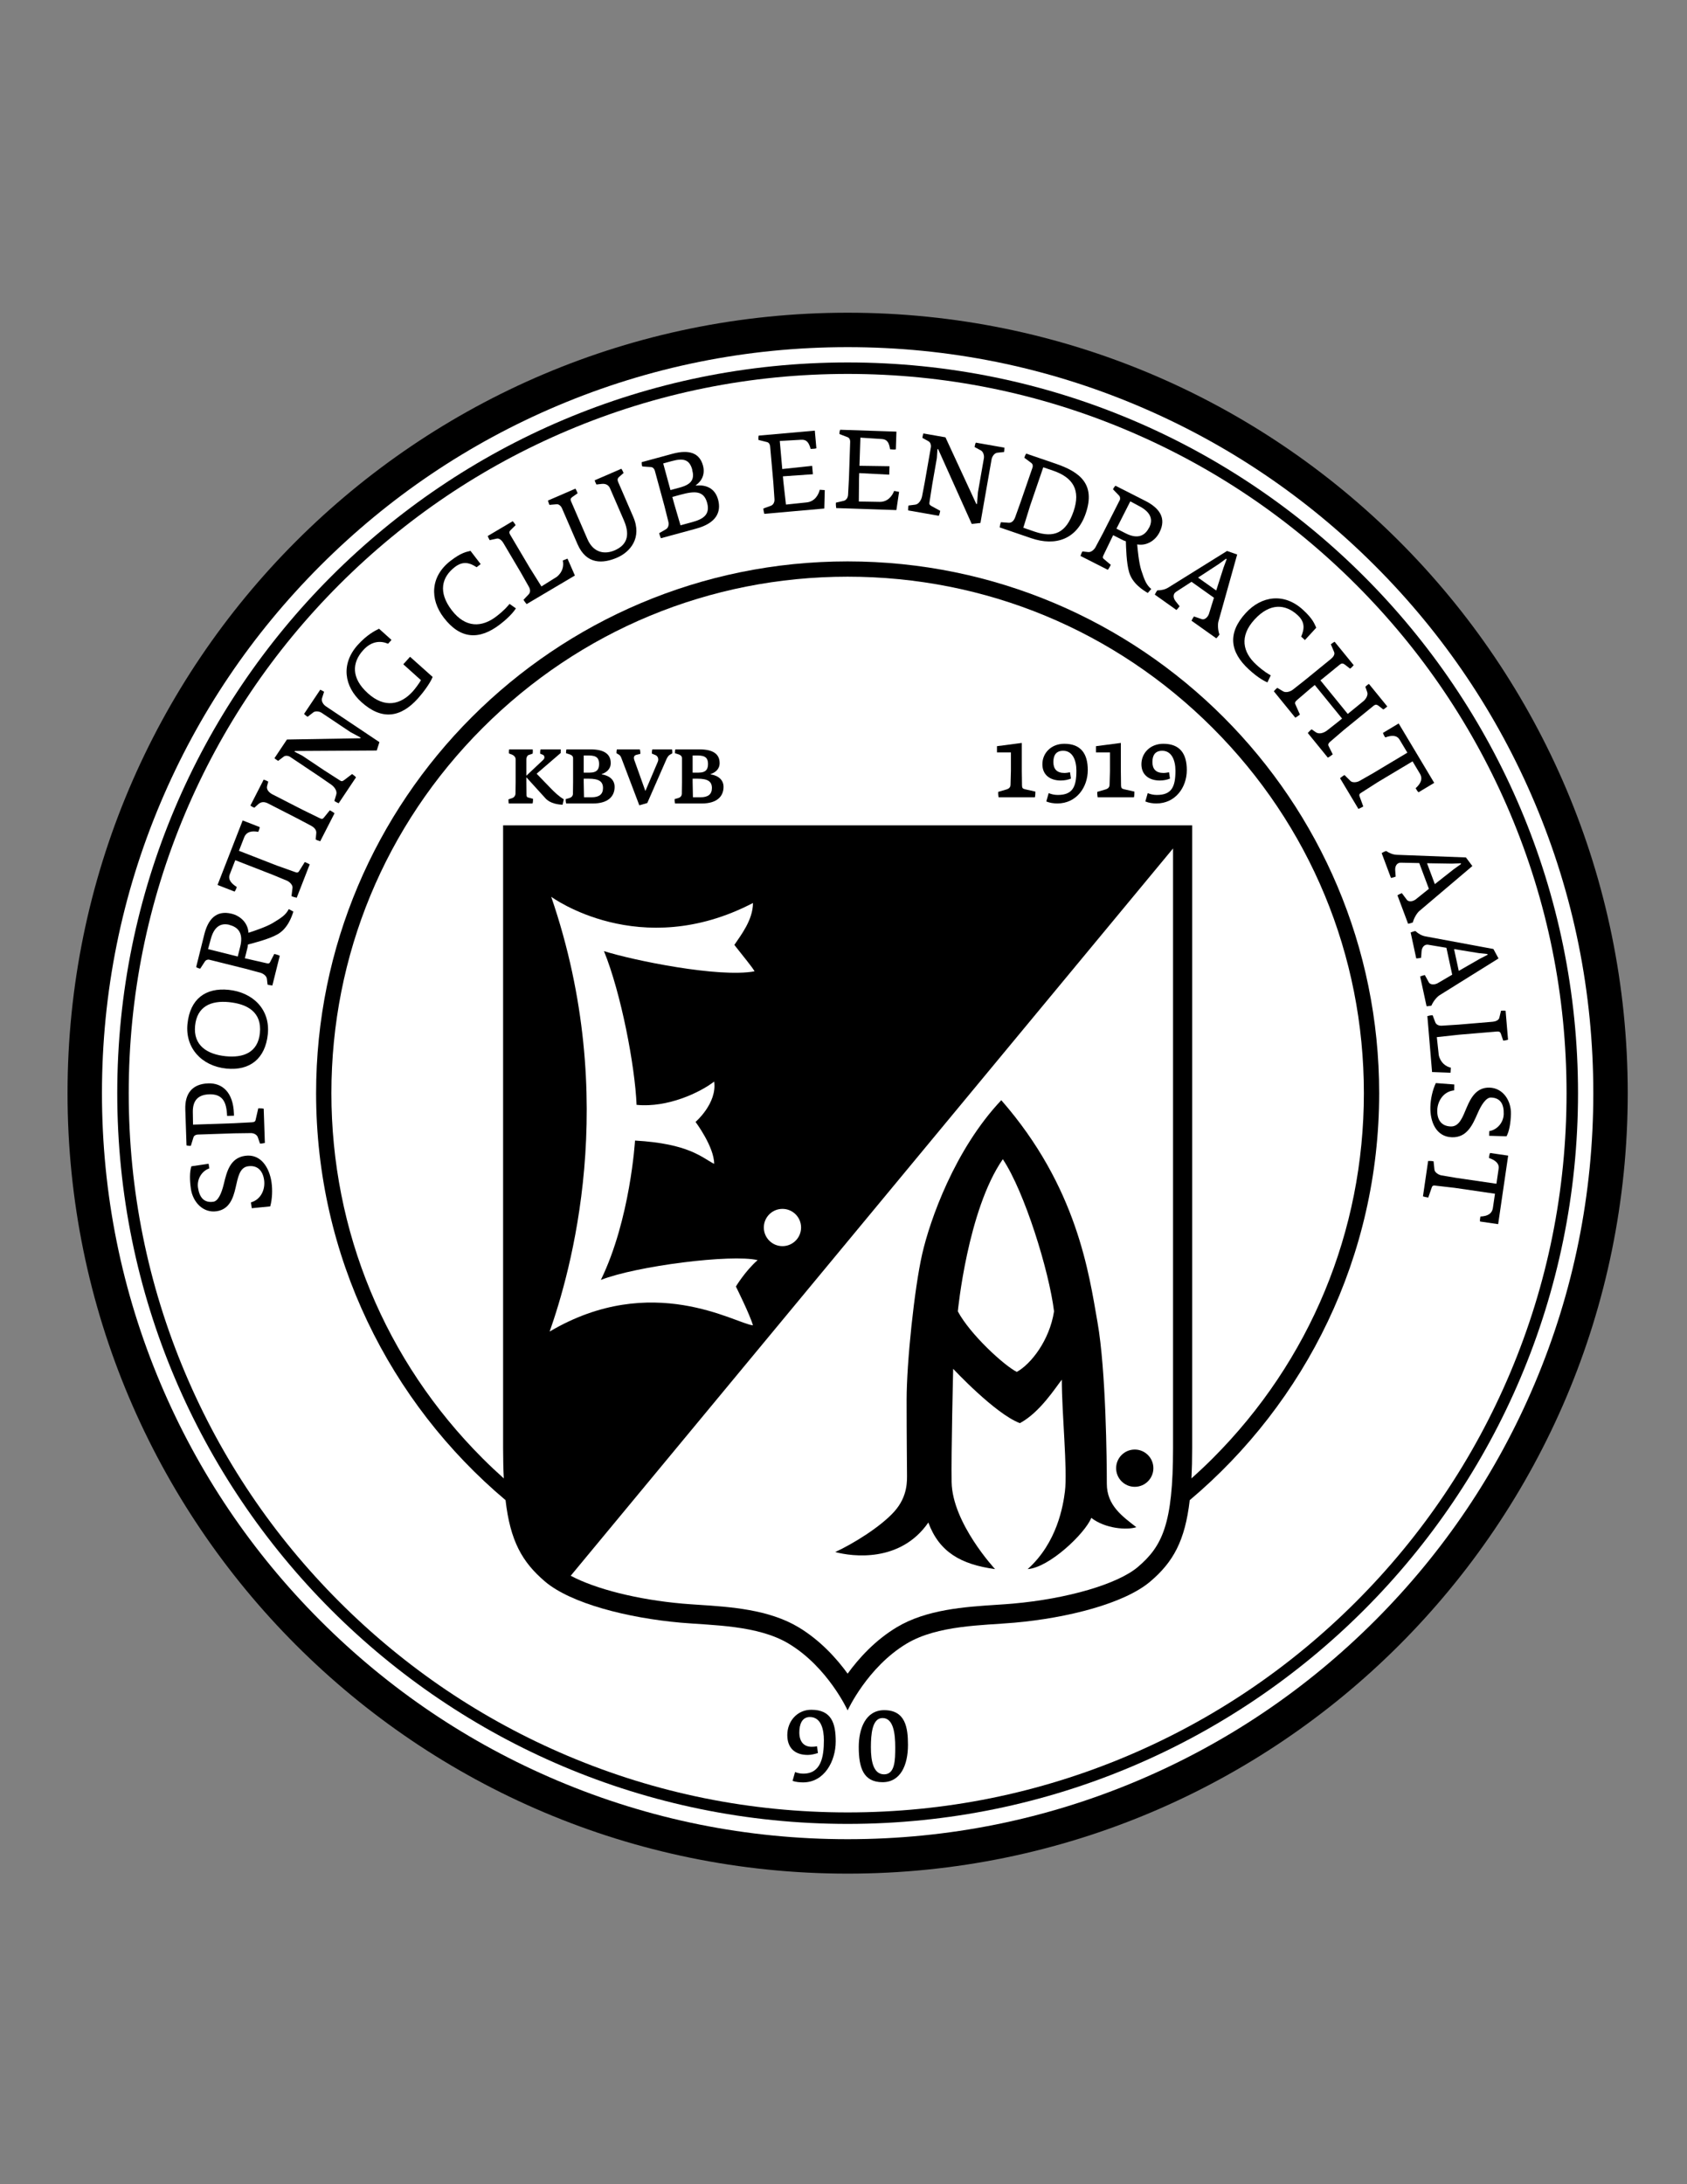<?xml version="1.0" encoding="iso-8859-1"?>
<!-- Generator: Adobe Illustrator 24.0.1, SVG Export Plug-In . SVG Version: 6.00 Build 0)  -->
<svg version="1.1" id="Layer_1" xmlns="http://www.w3.org/2000/svg" xmlns:xlink="http://www.w3.org/1999/xlink" x="0px" y="0px"
	 viewBox="0 0 612 792" style="enable-background:new 0 0 612 792;" xml:space="preserve">
<rect x="0" y="0" width="612" height="792" fill="#808080" stroke="none"/>
<path d="M307.501,113.39C151.204,113.39,24.5,240.094,24.5,396.391c0,156.298,126.704,282.999,283.001,282.999
	c156.298,0,282.999-126.701,282.999-282.999C590.5,240.094,463.799,113.39,307.501,113.39"/>
<path style="fill:#FFFFFF;" d="M307.501,125.876c36.524,0,71.952,7.15,105.293,21.254c32.211,13.624,61.141,33.132,85.989,57.978
	c24.85,24.847,44.355,53.779,57.981,85.989c14.101,33.344,21.249,68.767,21.249,105.294c0,36.524-7.148,71.949-21.249,105.292
	c-13.626,32.211-33.132,61.143-57.981,85.989c-24.849,24.846-53.778,44.354-85.989,57.977
	c-33.341,14.104-68.768,21.252-105.293,21.252s-71.949-7.148-105.292-21.252c-32.213-13.624-61.143-33.132-85.99-57.977
	c-24.849-24.847-44.354-53.778-57.979-85.989c-14.103-33.343-21.253-68.768-21.253-105.292c0-36.527,7.15-71.951,21.253-105.294
	c13.625-32.21,33.13-61.142,57.979-85.989c24.848-24.846,53.777-44.354,85.99-57.978
	C235.552,133.027,270.977,125.876,307.501,125.876"/>
<path d="M307.5,131.425c-146.337,0-264.965,118.63-264.965,264.966c0,146.334,118.628,264.964,264.965,264.964
	c146.338,0,264.965-118.63,264.965-264.964C572.465,250.055,453.838,131.425,307.5,131.425"/>
<path style="fill:#FFFFFF;" d="M307.5,135.586c35.21,0,69.364,6.893,101.514,20.494c31.057,13.133,58.949,31.941,82.902,55.893
	c23.955,23.953,42.76,51.848,55.897,82.902c13.597,32.149,20.491,66.304,20.491,101.515c0,35.21-6.895,69.365-20.491,101.515
	c-13.137,31.057-31.941,58.951-55.897,82.901c-23.953,23.951-51.846,42.758-82.902,55.894
	c-32.149,13.595-66.304,20.492-101.514,20.492s-69.365-6.897-101.514-20.492c-31.058-13.137-58.949-31.943-82.903-55.894
	c-23.952-23.95-42.757-51.845-55.893-82.901c-13.6-32.149-20.493-66.305-20.493-101.515c0-35.211,6.894-69.365,20.493-101.515
	c13.136-31.054,31.94-58.949,55.893-82.902c23.954-23.951,51.846-42.76,82.903-55.893C238.135,142.48,272.29,135.586,307.5,135.586"
	/>
<path d="M500.327,396.388c0-106.495-86.329-192.825-192.827-192.825c-106.497,0-192.827,86.331-192.827,192.825
	c0,59.225,26.708,112.203,68.727,147.575c1.702,14.79,6.02,22.457,14.313,29.504c9.408,7.999,30.121,13.235,49.263,14.923
	c11.343,1.003,27.869,0.844,39.133,7.598c14.254,8.558,21.392,24.212,21.392,24.212s7.138-15.654,21.392-24.212
	c11.264-6.754,27.79-6.595,39.133-7.598c19.142-1.688,39.854-6.924,49.263-14.923c8.293-7.047,12.611-14.714,14.314-29.503
	C473.619,508.591,500.327,455.612,500.327,396.388z"/>
<path style="fill:#FFFFFF;" d="M432.233,536.082c0.17-3.357,0.254-7.013,0.254-11.034V299.281H182.513v225.767
	c0,4.021,0.083,7.676,0.254,11.032c-2.618-2.344-5.187-4.76-7.691-7.264c-35.374-35.373-54.853-82.401-54.853-132.427
	c0-50.023,19.479-97.052,54.853-132.424c35.372-35.373,82.402-54.853,132.425-54.853c50.025,0,97.056,19.48,132.425,54.853
	c35.372,35.372,54.852,82.401,54.852,132.424c0,50.025-19.479,97.054-54.852,132.427
	C437.421,531.321,434.852,533.737,432.233,536.082z"/>
<path style="fill:#FFFFFF;" d="M425.552,525.048c0,27.632-3.938,35.638-12.756,43.137c-7.296,6.203-25.533,11.544-45.383,13.297
	c-1.862,0.164-3.909,0.298-6.073,0.44c-11.246,0.738-25.244,1.658-36.017,8.122c-7.898,4.741-13.822,11.318-17.823,16.826
	c-4.001-5.508-9.925-12.085-17.823-16.826c-10.772-6.464-24.771-7.384-36.017-8.122c-2.164-0.143-4.211-0.276-6.073-0.44
	c-16.348-1.443-31.596-5.322-40.545-10.11l218.51-263.719V525.048z"/>
<path d="M418.416,532.369c0,3.731-3.027,6.757-6.757,6.757c-3.733,0-6.757-3.025-6.757-6.757c0-3.73,3.023-6.754,6.757-6.754
	C415.389,525.615,418.416,528.639,418.416,532.369"/>
<path style="fill:#FFFFFF;" d="M290.61,445.1c0,3.733-3.025,6.757-6.754,6.757c-3.731,0-6.759-3.023-6.759-6.757
	c0-3.728,3.027-6.755,6.759-6.755C287.585,438.346,290.61,441.372,290.61,445.1"/>
<path style="fill:#FFFFFF;" d="M199.966,325.18c0,0,32.093,23.646,73.191,2.252c0,6.195-4.503,11.824-6.755,15.2
	c3.236,4.162,6.614,8.166,7.318,9.572c-12.926,2.395-43.915-3.941-54.614-7.32c6.195,15.202,11.263,41.664,11.825,55.74
	c11.261,1.124,23.084-4.503,28.149-8.444c1.127,7.879-6.755,14.636-6.755,14.636s6.755,9.009,6.755,15.203
	c-4.502-2.253-9.007-7.322-28.712-8.446c0,0-1.691,28.574-12.389,50.529c12.951-5.065,47.295-9.428,56.866-7.176
	c-4.506,3.94-7.884,9.57-7.884,9.57s5.068,10.136,6.194,14.074c-6.194-0.56-36.596-19.705-73.755,2.253
	C206.723,461.992,225.302,398.935,199.966,325.18"/>
<path d="M401.526,538c0-7.883-0.282-40.959-3.381-58.555c-3.089-17.563-7.317-48.98-34.905-80.51
	c-16.89,17.876-25.897,43.492-28.715,55.877c-2.813,12.391-5.628,39.271-5.628,52.786c0,13.51,0.138,24.067,0.138,26.601
	c0,2.535,0.425,8.304-4.643,13.936c-5.067,5.631-15.203,11.822-21.396,14.64c6.193,1.685,23.646,3.935,33.782-10.7
	c3.943,10.7,11.824,15.2,24.209,16.89c0,0-15.482-16.609-15.764-31.527c-0.192-10.133,0.563-41.103,0.563-41.103
	s15.2,16.329,24.207,19.706c7.32-3.94,12.951-12.946,15.203-15.764c0,12.387,2.112,32.653,1.126,40.538
	c-0.643,5.151-2.813,18.579-13.511,28.149c7.88-0.563,20.829-12.951,23.081-18.577c5.067,3.94,12.953,4.5,16.327,3.374
	C407.155,549.822,401.526,545.883,401.526,538 M368.871,497.462c-4.505-2.253-16.891-13.512-21.395-21.956
	c0,0,3.516-36.737,16.324-55.176c7.885,11.822,16.754,40.397,18.583,55.176C380.692,486.202,373.935,494.646,368.871,497.462"/>
<path d="M98.487,428.638c0.408,2.787,0.284,6.098-0.455,8.808l-6.693,0.655l-0.309-2.11c3.67-1.025,5.276-4.754,4.773-8.181
	c-0.473-3.221-2.34-5.427-5.842-4.912c-3.065,0.449-3.637,4.031-4.505,7.815c-0.866,3.788-2.269,7.815-6.884,8.489
	c-4.894,0.719-8.619-3.325-9.318-8.102c-0.458-3.104-0.503-6.188,0.177-8.198l6.248-0.916l0.245,1.67
	c-2.855,1.029-4.527,4.04-4.097,6.982c0.524,3.582,2.207,5.615,5.589,5.117c1.711-0.252,2.97-3.038,3.798-6.535
	c1.063-4.384,2.25-9.312,7.661-10.107C94.607,418.271,97.716,423.384,98.487,428.638"/>
<path d="M84.86,403.793l0.025,0.763l-2.491,0.083l-0.073-1.001c-0.313-4.417-1.887-6.983-6.429-6.827
	c-3.739,0.125-6.012,1.93-5.94,6.437l0.072,4.546l14.834-0.501l6.508-0.34c0.802-0.068,1.241-0.204,1.376-0.934l0.949-4.134
	c0.361-0.014,1.527-0.012,1.976,0.134l0.418,12.422c-0.599,0.141-1.238,0.243-1.763,0.22l-0.801-2.308
	c-0.314-0.913-1.462-1.521-2.547-1.483l-5.992,0.081l-13.226,0.445c-0.645,0.021-1.357,0.328-1.575,1.02l-0.944,3.05
	c-0.319,0.051-1.046,0.035-1.575-0.148l-0.438-13.023c-0.19-5.627,2.385-9.255,8.332-9.457
	C80.623,392.666,84.599,396.034,84.86,403.793"/>
<path d="M97.156,375.008c-0.896,8.766-6.419,13.338-15.066,12.456c-8.965-0.915-14.967-7.513-14.079-16.2
	c0.927-9.086,6.606-13.196,14.932-12.348C91.668,359.807,98.078,365.96,97.156,375.008 M70.777,371.91
	c-0.741,7.247,4.477,10.407,11.083,11.081c6.404,0.653,11.701-1.313,12.423-8.398c0.771-7.527-4.466-10.526-11.149-11.209
	C76.448,362.703,71.483,364.987,70.777,371.91"/>
<path d="M106.43,330.552c-0.595,1.882-2.082,6.197-5.788,8.259c-3.092,1.758-8.698,3.141-10.697,3.68
	c-0.058,0.733-0.058,0.733-0.263,1.552l-0.854,3.432l7.925,1.809c0.661,0.166,1.022,0.047,1.218-0.402l1.527-2.976
	c0.353,0.086,1.603,0.398,1.992,0.662l-2.683,10.773c-0.604-0.067-1.248-0.146-1.746-0.312l-0.235-2.048
	c-0.09-0.976-1.017-1.743-2.07-2.172l-5.748-1.554l-13.272-3.305c-0.499,0-1.034,0.158-1.355,0.616l-1.743,2.676
	c-0.323-0.039-1.014-0.253-1.474-0.575l2.935-11.787c1.37-5.506,4.303-8.96,9.963-7.551c3.161,0.786,5.885,3.329,6.075,6.898
	c1.755-0.557,6.317-2.073,8.698-3.471c3.218-1.934,4.847-2.982,5.917-5.117L106.43,330.552z M83.264,335.356
	c-3.357-0.837-5.639,0.835-6.796,5.148l-0.992,3.65l10.773,2.681l0.904-3.629c1.07-4.294-0.268-6.906-3.901-7.812L83.264,335.356z"
	/>
<path d="M94.218,299.908c-0.04,0.545-0.258,1.109-0.546,1.73c-2.498-0.456-4.318,0.002-5.121,2.064l-1.868,4.799l13.72,5.344
	l6.446,2.297c0.862,0.336,1.23,0.393,1.656-0.26l2.062-3.301c0.339,0.133,1.411,0.593,1.779,0.867l-4.703,12.07
	c-0.605-0.105-1.422-0.34-1.895-0.565l0.367-3.052c0.112-0.949-0.99-2.113-1.988-2.544l-5.054-2.1l-13.722-5.347l-1.998,5.138
	c-0.717,1.836,0.522,3.311,2.534,4.572c-0.085,0.44-0.444,1.25-0.783,1.678l-6.187-2.409l9.115-23.392L94.218,299.908z"/>
<path d="M121.353,294.909l-5.188,10.136c-0.592-0.169-1.202-0.39-1.648-0.664l0.22-2.284c0.117-1.113-0.72-2.04-1.777-2.625
	l-4.939-2.621l-10.744-5.498c-1.147-0.587-2.459-0.851-3.712,0.361l-1.271,1.158c-0.358-0.092-1.11-0.478-1.449-0.789l4.804-9.382
	c0.593,0.167,1.218,0.442,1.667,0.716l-0.432,1.633c-0.334,1.274,0.807,2.401,1.952,2.988l10.852,5.553l6.146,3.008
	c0.896,0.458,1.219,0.445,1.747-0.235l2.076-2.553C119.975,293.978,121.031,294.566,121.353,294.909"/>
<path d="M116.817,253.188c-0.325,0.993,0.418,2.266,1.39,2.917l19.432,12.999l-0.965,3.034l-29.697,0.175l-0.156,0.235l2.875,1.488
	l7.927,5.301l5.419,3.48c0.803,0.538,1.049,0.604,1.807,0.047l2.873-2.192c0.3,0.2,1.147,0.816,1.426,1.196l-6.285,9.398
	c-0.57-0.235-1.149-0.526-1.563-0.852l0.695-2.343c0.394-1.238-0.686-2.734-1.733-3.483l-4.205-2.909l-10.734-7.183
	c-0.736-0.492-1.719-0.617-2.354-0.171l-2.068,1.571c-0.301-0.201-1.025-0.638-1.326-0.983l4.518-6.758l26.597-0.459l0.158-0.234
	l-3.735-2.017l-10.436-6.977c-0.836-0.561-2.231-0.718-2.968-0.197l-2.113,1.64c-0.301-0.203-1.003-0.674-1.281-1.053l5.862-8.763
	c0.545,0.268,0.958,0.448,1.394,0.738L116.817,253.188z"/>
<path d="M140.785,233.415c-2.798-1.161-6.035-0.989-9.075,2.39c-3.983,4.427-4.427,10.033,1.766,15.604
	c6.132,5.515,11.927,4.126,16.313-0.749c0.887-0.987,2.482-3.179,2.919-4.029l-6.401-5.757l2.45-2.723l8.192,7.315
	c-0.903,2.327-3.62,5.889-5.343,7.803c-6.269,6.968-13.079,7.984-20.467,1.339c-6.283-5.651-7.57-13.842-1.355-20.753
	c3.309-3.68,6.279-5.174,7.722-5.878l4.518,4.063L140.785,233.415z"/>
<path d="M181.382,226.409c-7.434,5.712-14.316,5.47-20.371-2.41c-5.146-6.699-4.923-14.988,2.447-20.651
	c3.924-3.015,5.667-3.188,7.215-3.616l3.703,4.817l-1.469,1.128c-2.537-1.651-4.944-2.34-7.91-0.06
	c-4.72,3.628-6.179,9.059-1.105,15.662c5.024,6.54,10.976,6.231,16.174,2.235c3-2.304,4.142-3.789,4.784-4.539l2.313,1.625
	C186.736,221.23,185.337,223.371,181.382,226.409"/>
<path d="M208.556,208.684l-17.512,10.366c-0.411-0.456-0.891-1.107-1.122-1.579l1.847-1.934c0.706-0.7,0.645-1.83,0.092-2.766
	l-2.931-5.183l-6.371-10.764c-0.491-0.831-1.438-1.719-2.309-1.531l-2.609,0.564c-0.186-0.313-0.581-1.06-0.702-1.501l9.066-5.369
	c0.413,0.458,0.81,0.972,1.041,1.442l-1.416,1.398c-0.813,0.76-1.13,1.09-0.516,2.128l6.945,11.735l4.355,6.956l5.593-3.499
	c2.183-1.759,2.575-4.095,2.16-5.905l1.701-0.681L208.556,208.684z"/>
<path d="M224.624,172.902c-0.398,0.392-0.836,0.801-0.357,1.907l5.45,12.59c3.342,7.715-1.208,12.797-5.823,14.794
	c-5.059,2.19-11.121,2.668-14.381-4.865l-5.643-13.03c-0.35-0.815-1.14-1.524-1.9-1.456l-2.663,0.231
	c-0.141-0.335-0.442-1.124-0.505-1.58l9.93-4.298c0.351,0.507,0.638,1.171,0.809,1.667l-1.914,1.352
	c-0.672,0.469-0.751,0.896-0.447,1.598l5.915,13.658c2.299,5.317,6.634,5.501,9.88,4.096c4.024-1.743,5.914-4.971,3.358-10.878
	l-5.019-11.592c-0.384-0.886-1.247-1.871-3.154-1.616l-1.795,0.207c-0.145-0.333-0.554-1.076-0.618-1.53l9.67-4.185
	c0.354,0.505,0.591,1.06,0.8,1.539L224.624,172.902z"/>
<path d="M252.57,191.679l-12.812,3.486c-0.235-0.563-0.524-1.317-0.623-1.833l2.451-1.417c0.829-0.475,1.147-1.604,0.891-2.701
	l-1.447-5.778l-3.477-12.774c-0.167-0.619-0.668-1.235-1.353-1.299l-3.186-0.216c-0.123-0.3-0.276-1.009-0.219-1.567l11.103-3.021
	c6.212-1.691,9.902-0.232,11.118,4.23c0.821,3.029-0.287,5.54-2.596,7.169l0.031,0.117c2.259-0.282,6.677,0.018,8.05,5.063
	C261.737,185.682,259.83,189.704,252.57,191.679 M251.144,170.343c-0.991-3.65-3.094-4.327-7.403-3.154l-3.146,0.855l2.633,9.667
	l3.453-0.94c4.464-1.216,5.292-3.234,4.425-6.417L251.144,170.343z M246.852,179.392l-2.95,0.803l0.643,2.37l2.323,7.915
	l4.268-1.162c3.92-1.066,6.561-2.704,5.399-6.973C255.332,177.917,252.13,177.955,246.852,179.392"/>
<path d="M299.031,184.395l-21.759,1.931c-0.173-0.589-0.328-1.424-0.335-1.95l2.66-0.962c0.943-0.328,1.459-1.342,1.357-2.464
	l-0.407-5.981l-1.167-13.144c-0.058-0.64-0.402-1.337-1.107-1.516l-3.096-0.775c-0.07-0.319-0.092-1.042,0.061-1.581l20.355-1.806
	l0.572,6.412c-0.51,0.206-1.643,0.186-2.083,0.223c-0.654-2.364-1.478-3.464-3.485-3.323l-7.713,0.441l0.901,10.179l10.841-1.164
	l0.271,3.044l-10.877,0.763l0.173,1.965l0.938,8.276l7.482-0.784c2.961-0.303,4.32-2.727,4.763-4.583l1.829,0.121L299.031,184.395z"
	/>
<path d="M325.182,184.958l-21.83-0.725c-0.099-0.608-0.152-1.454-0.094-1.974l2.757-0.633c0.971-0.208,1.608-1.152,1.646-2.278
	l0.32-5.986l0.438-13.186c0.02-0.643-0.237-1.375-0.912-1.64l-2.981-1.146c-0.028-0.321,0.034-1.044,0.254-1.56l20.42,0.678
	l-0.213,6.431c-0.53,0.145-1.647-0.015-2.095-0.03c-0.359-2.426-1.043-3.615-3.052-3.723l-7.71-0.497l-0.34,10.212l10.9,0.159
	l-0.101,3.054l-10.887-0.561l-0.066,1.97l-0.076,8.328l7.522,0.128c2.978,0.058,4.62-2.181,5.282-3.969l1.801,0.341L325.182,184.958
	z"/>
<path d="M361.815,164.159c-1.038,0.105-1.903,1.3-2.105,2.449l-4.033,23.023l-3.163,0.343l-12.164-27.085l-0.276-0.05l-0.202,3.234
	l-1.645,9.39l-0.993,6.364c-0.166,0.951-0.127,1.202,0.689,1.67l3.168,1.74c-0.063,0.356-0.285,1.379-0.52,1.788l-11.132-1.95
	c-0.016-0.615,0.018-1.263,0.145-1.773l2.423-0.309c1.293-0.141,2.227-1.735,2.487-2.995l0.962-5.019l2.226-12.721
	c0.155-0.872-0.127-1.82-0.793-2.224l-2.27-1.253c0.06-0.357,0.166-1.198,0.363-1.611l8.003,1.402l11.168,24.134l0.28,0.048
	l0.331-4.229l2.164-12.363c0.176-0.993-0.243-2.331-1.021-2.793l-2.349-1.27c0.06-0.357,0.208-1.19,0.442-1.599l10.383,1.821
	c-0.026,0.607-0.022,1.058-0.114,1.572L361.815,164.159z"/>
<path d="M374.059,195.142l-11.415-3.907c0.079-0.609,0.264-1.396,0.47-1.88l2.826,0.203c1.117,0.082,1.937-0.826,2.368-2.083
	l1.899-5.301l4.357-12.622c0.209-0.61,0.102-1.286-0.444-1.683l-2.507-1.878c0.068-0.318,0.329-1.078,0.69-1.507l10.733,3.671
	c8.676,2.968,14.478,7.375,10.85,17.995C390.696,195.474,383.042,198.214,374.059,195.142 M382.049,170.665l-3.577-1.223
	l-4.781,13.966l-2.462,7.959l4.109,1.406c7.003,2.393,11.42,0.547,14.127-7.37C392.095,177.714,389.281,173.141,382.049,170.665"/>
<path d="M416.383,215.009c-1.704-1-5.578-3.417-6.757-7.489c-1.025-3.408-1.117-9.184-1.196-11.256
	c-0.701-0.218-0.701-0.218-1.452-0.601l-3.157-1.601l-3.536,7.321c-0.307,0.61-0.276,0.987,0.12,1.278l2.56,2.156
	c-0.165,0.323-0.745,1.473-1.089,1.792l-9.903-5.023c0.201-0.574,0.421-1.186,0.694-1.635l2.051,0.229
	c0.971,0.132,1.926-0.602,2.579-1.533l2.804-5.254l6.188-12.2c0.112-0.485,0.079-1.044-0.293-1.458l-2.22-2.298
	c0.109-0.307,0.473-0.936,0.892-1.31l10.832,5.499c5.061,2.567,7.773,6.198,5.133,11.402c-1.475,2.905-4.564,4.992-8.086,4.379
	c0.15,1.835,0.608,6.624,1.439,9.257c1.167,3.569,1.82,5.391,3.665,6.912L416.383,215.009z M416.88,191.35
	c1.567-3.085,0.447-5.684-3.498-7.773l-3.337-1.784l-5.024,9.9l3.339,1.695c3.944,2.002,6.792,1.28,8.488-2.055L416.88,191.35z"/>
<path d="M441.23,231.456l-8.985-6.385c0.25-0.563,0.569-1.077,0.895-1.537l2.817,0.965c0.74,0.281,1.603-0.24,2.138-0.993
	c0.213-0.297,0.342-0.55,0.465-0.86l1.827-5.904l-8.133-5.78l-5.666,3.671l-0.473,0.454c-0.535,0.756-0.469,1.839,0.381,2.936
	l1.431,1.806c-0.208,0.296-0.802,1.059-1.159,1.351l-7.834-5.57c0.249-0.561,0.591-1.111,0.893-1.535
	c1.644-0.018,2.914-0.351,4.062-1.063l21.248-13.228l3.679,1.284l-6.803,24.285c-0.311,1.207-0.162,3.29,0.372,4.754
	C442.177,230.402,441.585,231.165,441.23,231.456 M443.875,205.795l1.126-3.046l-0.228-0.162l-2.59,1.907l-7.564,4.942l6.593,4.684
	L443.875,205.795z"/>
<path d="M453.067,242.753c-6.905-6.338-7.852-13.159-1.135-20.479c5.714-6.224,13.917-7.429,20.766-1.146
	c3.642,3.347,4.115,5.034,4.803,6.486l-4.108,4.473l-1.36-1.25c1.188-2.784,1.453-5.271-1.306-7.799
	c-4.386-4.027-9.986-4.528-15.617,1.605c-5.578,6.076-4.246,11.884,0.588,16.317c2.782,2.558,4.443,3.425,5.291,3.93l-1.198,2.556
	C459.091,247.134,456.742,246.127,453.067,242.753"/>
<path d="M481.699,274.722l-7.266-8.924c0.395-0.474,0.964-1.043,1.396-1.342l1.439,1.005c1.468,1.037,3.37,0.059,4.274-0.677
	l3.797-2.986l1.529-1.244l-9.907-12.169l-1.527,1.245l-4.892,4.189c-0.724,0.641-0.877,1.025-0.597,1.626l1.626,3.654
	c-0.28,0.229-1.242,0.963-1.687,1.115l-7.77-9.548c0.39-0.473,0.837-0.942,1.271-1.24l2.126,1.276
	c1.056,0.595,2.685,0.045,3.591-0.691l4.046-3.188l9.607-7.826c0.874-0.709,1.6-1.664,1.233-2.559l-1.196-2.811
	c0.281-0.23,0.96-0.732,1.379-0.918l6.907,8.485c-0.39,0.476-0.867,0.971-1.301,1.267l-1.827-1.415
	c-0.905-0.664-1.286-0.561-2.068,0.075l-6.862,5.588l9.907,12.169l5.708-4.649c0.781-0.637,1.764-2.109,1.362-3.235l-0.682-1.986
	c0.28-0.227,0.883-0.825,1.302-1.011l6.656,8.176c-0.5,0.405-0.973,0.843-1.455,1.081l-1.695-1.317
	c-0.722-0.505-1.111-0.601-1.952,0.085l-10.548,8.584l-4.923,4.215c-0.749,0.611-0.999,1.128-0.763,1.609l1.541,3.103
	C483.199,273.761,482.142,274.567,481.699,274.722"/>
<path d="M514.602,287.288c-0.408-0.368-0.719-0.887-1.034-1.492c1.893-1.697,2.646-3.414,1.512-5.313l-2.645-4.417l-12.638,7.56
	l-5.767,3.684c-0.795,0.475-1.063,0.729-0.809,1.47l1.341,3.652c-0.311,0.184-1.332,0.749-1.772,0.872l-6.653-11.115
	c0.456-0.414,1.14-0.917,1.61-1.152l2.182,2.163c0.686,0.67,2.276,0.512,3.232-0.011l4.754-2.704l12.64-7.563l-2.833-4.729
	c-1.01-1.691-2.939-1.618-5.166-0.801c-0.296-0.336-0.719-1.117-0.846-1.65l5.694-3.409l12.891,21.543L514.602,287.288z"/>
<path d="M510.82,334.956l-3.864-10.325c0.523-0.323,1.075-0.574,1.604-0.769l1.792,2.38c0.456,0.643,1.464,0.697,2.329,0.373
	c0.34-0.128,0.59-0.263,0.861-0.454l4.824-3.866l-3.494-9.344l-6.753-0.137c-0.217-0.004-0.456,0.043-0.645,0.115
	c-0.867,0.323-1.419,1.258-1.329,2.642l0.171,2.299c-0.338,0.126-1.258,0.427-1.714,0.469l-3.369-9.004
	c0.523-0.326,1.112-0.588,1.599-0.772c1.372,0.907,2.612,1.344,3.962,1.398l25.012,0.952l2.326,3.122l-19.24,16.306
	c-0.939,0.824-1.981,2.63-2.357,4.147C512.192,334.613,511.276,334.915,510.82,334.956 M527.389,315.184l2.647-1.892l-0.101-0.262
	l-3.217,0.128l-9.031-0.145l2.835,7.575L527.389,315.184z"/>
<path d="M517.521,364.859l-2.327-10.775c0.565-0.246,1.146-0.413,1.696-0.532l1.429,2.614c0.355,0.707,1.345,0.903,2.25,0.708
	c0.355-0.076,0.62-0.174,0.92-0.322l5.335-3.128l-2.104-9.752l-6.662-1.115c-0.215-0.036-0.458-0.022-0.657,0.018
	c-0.901,0.198-1.585,1.044-1.698,2.425l-0.164,2.301c-0.354,0.076-1.307,0.24-1.764,0.215l-2.029-9.4
	c0.565-0.244,1.188-0.422,1.698-0.529c1.223,1.092,2.386,1.707,3.713,1.957l24.615,4.567l1.852,3.429l-21.405,13.344
	c-1.047,0.68-2.345,2.318-2.936,3.763C518.932,364.72,517.977,364.884,517.521,364.859 M536.783,347.694l2.888-1.488l-0.062-0.276
	l-3.199-0.336l-8.914-1.452l1.706,7.904L536.783,347.694z"/>
<path d="M519.515,388.733l-1.703-20.288c0.59-0.171,1.385-0.316,1.908-0.321l0.939,2.506c0.321,0.94,1.367,1.379,2.449,1.287
	l5.946-0.377l12.466-1.047c0.964-0.081,2.176-0.548,2.387-1.415l0.631-2.593c0.359-0.032,1.205-0.063,1.653,0.023l0.886,10.503
	c-0.592,0.171-1.228,0.306-1.753,0.308l-0.644-1.885c-0.328-1.06-0.486-1.492-1.687-1.39l-13.593,1.139l-8.163,0.886l0.714,6.564
	c0.634,2.733,2.565,4.104,4.376,4.517l-0.128,1.829L519.515,388.733z"/>
<path d="M518.9,401.326c0.079-2.818,0.78-6.058,1.98-8.598l6.709,0.515l-0.063,2.131c-3.792,0.372-6.027,3.768-6.128,7.23
	c-0.092,3.256,1.362,5.756,4.903,5.857c3.098,0.092,4.283-3.337,5.795-6.917c1.514-3.578,3.596-7.302,8.258-7.167
	c4.947,0.143,7.913,4.78,7.773,9.604c-0.093,3.137-0.581,6.183-1.6,8.043l-6.314-0.183l0.046-1.686
	c2.995-0.517,5.164-3.192,5.252-6.167c0.106-3.622-1.196-5.914-4.616-6.013c-1.729-0.051-3.453,2.479-4.877,5.777
	c-1.812,4.133-3.839,8.786-9.305,8.624C520.921,412.21,518.747,406.632,518.9,401.326"/>
<path d="M536.919,442.923c-0.083-0.539,0.004-1.137,0.145-1.808c2.537-0.118,4.209-0.971,4.528-3.161l0.745-5.097l-14.571-2.129
	l-6.801-0.789c-0.914-0.136-1.284-0.112-1.556,0.624l-1.271,3.679c-0.355-0.055-1.506-0.261-1.924-0.444l1.873-12.824
	c0.615-0.032,1.461,0.014,1.974,0.128l0.324,3.059c0.106,0.948,1.442,1.836,2.509,2.032l5.399,0.912l14.574,2.129l0.795-5.455
	c0.29-1.947-1.253-3.111-3.496-3.887c-0.016-0.449,0.153-1.318,0.388-1.814l6.57,0.959l-3.633,24.846L536.919,442.923z"/>
<path d="M204.106,291.79c-1.526-0.026-4.524-0.417-6.217-2.304l-6.938-7.632v1.693l0.056,4.718c0.027,0.61,0.137,0.779,0.611,0.915
	l1.747,0.473c0,0.469,0,1.138-0.167,1.692h-8.657c-0.085-0.554-0.085-0.998-0.085-1.498l1.333-0.445
	c0.61-0.195,1.192-0.805,1.221-1.664l0.056-4.105v-8.272c0-0.833-0.64-1.443-1.193-1.665l-1.248-0.501
	c0-0.471-0.029-0.968,0.084-1.469h8.544c0.058,0.61,0.058,1.111-0.026,1.552l-1.275,0.418c-0.777,0.222-0.999,1.055-0.999,1.691
	v5.885l6.049-5.689c0.334-0.306,0.497-0.64,0.497-0.945c0-0.441-0.219-0.831-0.551-0.942l-1.001-0.418c0-0.497,0-0.998,0.139-1.552
	h7.328v1.303l-8.743,7.52l5.078,5.245c1.471,1.526,3.108,3.051,4.773,4.025L204.106,291.79z"/>
<path d="M215.089,291.347h-9.712c-0.139-0.554-0.165-1.027-0.165-1.582l1.359-0.39c0.663-0.194,1.246-0.693,1.276-1.526l0.053-4.217
	v-8.741c0-0.779-0.666-1.167-1.247-1.359l-1.303-0.417c0-0.584,0.026-0.972,0.136-1.387h8.77c4.579,0,7.298,1.469,7.298,4.968
	c0,2.414-1.83,3.495-3.275,3.995v0.11c1.445,0.168,4.691,1.14,4.691,4.525C222.971,288.793,220.557,291.347,215.089,291.347
	 M213.647,273.945h-1.887v6.218h2.136c2.858,0,3.441-1.387,3.441-3.163C217.337,275.027,216.533,273.945,213.647,273.945
	 M213.508,282.354h-1.748v1.333l0.11,5.412h2.719c2.748,0,4.164-1.055,4.164-3.358C218.753,283.409,217.337,282.354,213.508,282.354
	"/>
<path d="M243.059,273.641c-0.557,0.306-0.942,0.916-1.25,1.582l-6.992,15.958l-2.886,0.832l-6.411-16.874
	c-0.223-0.554-0.388-1.111-0.944-1.471l-0.943-0.554c0-0.471,0.027-0.942,0.166-1.387h8.326c0.139,0.527,0.194,1.081,0.194,1.609
	c-0.221,0.083-1.442,0.362-1.442,0.362c-0.944,0.249-1.083,0.971-0.752,1.942l3.999,11.181l4.496-10.573
	c0.498-1.165-0.112-2.136-0.75-2.412l-1.389-0.583c0-0.445,0-0.999,0.169-1.526h7.158c0.109,0.499,0.109,0.916,0.084,1.443
	L243.059,273.641z"/>
<path d="M254.599,291.347h-9.713c-0.139-0.554-0.165-1.027-0.165-1.582l1.359-0.39c0.664-0.194,1.246-0.693,1.276-1.526l0.054-4.217
	v-8.741c0-0.779-0.666-1.167-1.247-1.359l-1.304-0.417c0-0.584,0.026-0.972,0.137-1.387h8.77c4.579,0,7.298,1.469,7.298,4.968
	c0,2.414-1.83,3.495-3.273,3.995v0.11c1.443,0.168,4.69,1.14,4.69,4.525C262.481,288.793,260.066,291.347,254.599,291.347
	 M253.156,273.945h-1.886v6.218h2.135c2.859,0,3.441-1.387,3.441-3.163C256.846,275.027,256.042,273.945,253.156,273.945
	 M253.017,282.354h-1.747v1.333l0.109,5.412h2.719c2.748,0,4.164-1.055,4.164-3.358
	C258.262,283.409,256.846,282.354,253.017,282.354"/>
<path d="M375.438,289.085h-13.176c-0.102-0.554-0.172-1.456-0.139-1.943l3.156-0.935c0.728-0.242,1.318-0.727,1.318-1.698
	l0.137-4.994v-6.69h-5.061v-2.256l9.014-1.18v10.162l0.07,5.27c0.035,0.936,0.24,1.178,1.178,1.386l3.674,0.832
	C375.609,287.63,375.578,288.6,375.438,289.085"/>
<path d="M383.59,291.338c-1.352,0-2.775-0.206-4.023-0.726l0.865-3.018c1.043,0.417,2.082,0.659,3.33,0.659
	c5.445,0,6.727-3.051,6.727-8.805c0-3.78-1.387-7.213-4.785-7.213c-2.531,0-3.57,1.56-3.57,4.09c0,2.497,1.248,3.952,3.986,3.952
	c0.697,0,1.391-0.136,2.047-0.241l0.346,2.287c-1.143,0.451-2.357,0.693-3.709,0.693c-3.744,0-6.656-1.94-6.656-5.894
	c0-4.091,3.225-7.422,7.939-7.422c6,0,8.531,3.539,8.531,9.537C394.617,285.551,390.453,291.338,383.59,291.338"/>
<path d="M411.369,289.085h-13.178c-0.103-0.554-0.172-1.456-0.139-1.943l3.154-0.935c0.728-0.242,1.318-0.727,1.318-1.698
	l0.141-4.994v-6.69H397.6v-2.256l9.016-1.18v10.162l0.068,5.27c0.037,0.936,0.246,1.178,1.184,1.386l3.672,0.832
	C411.539,287.63,411.506,288.6,411.369,289.085"/>
<path d="M419.518,291.338c-1.353,0-2.773-0.206-4.021-0.726l0.867-3.018c1.041,0.417,2.08,0.659,3.326,0.659
	c5.447,0,6.73-3.051,6.73-8.805c0-3.78-1.389-7.213-4.785-7.213c-2.533,0-3.572,1.56-3.572,4.09c0,2.497,1.25,3.952,3.986,3.952
	c0.693,0,1.387-0.136,2.049-0.241l0.342,2.287c-1.141,0.451-2.355,0.693-3.707,0.693c-3.746,0-6.656-1.94-6.656-5.894
	c0-4.091,3.223-7.422,7.939-7.422c6,0,8.527,3.539,8.527,9.537C430.543,285.551,426.383,291.338,419.518,291.338"/>
<path d="M291.348,646.303c-1.264,0-2.67-0.143-3.826-0.539c0.29-1.085,0.578-2.13,0.905-3.212c1.045,0.394,1.911,0.578,2.993,0.578
	c6.456,0,7.465-6.096,7.465-12.12c0-3.823-0.973-8.404-5.085-8.404c-2.886,0-3.825,2.668-3.825,5.591
	c0,3.247,1.553,5.197,4.475,5.197c0.648,0,1.298-0.04,1.948-0.185c0.108,0.793,0.216,1.659,0.323,2.454
	c-1.189,0.359-2.381,0.686-3.713,0.686c-4.546,0-7.398-2.419-7.398-7.215c0-4.942,3.536-9.162,8.693-9.162
	c7.323,0,8.873,4.833,8.873,11.472C303.177,638.586,299.065,646.303,291.348,646.303"/>
<path d="M320.156,646.232c-7,0-8.623-5.337-8.623-12.769c0-6.639,2.49-13.348,9.236-13.348c7.682,0,8.619,6.274,8.619,12.589
	C329.389,640.063,326.685,646.232,320.156,646.232 M320.156,622.965c-3.75,0-4.219,5.843-4.219,10.643
	c0,5.085,0.938,9.773,4.795,9.773c3.934,0,4.041-5.085,4.041-9.738C324.773,628.7,324.162,622.965,320.156,622.965"/>
</svg>
